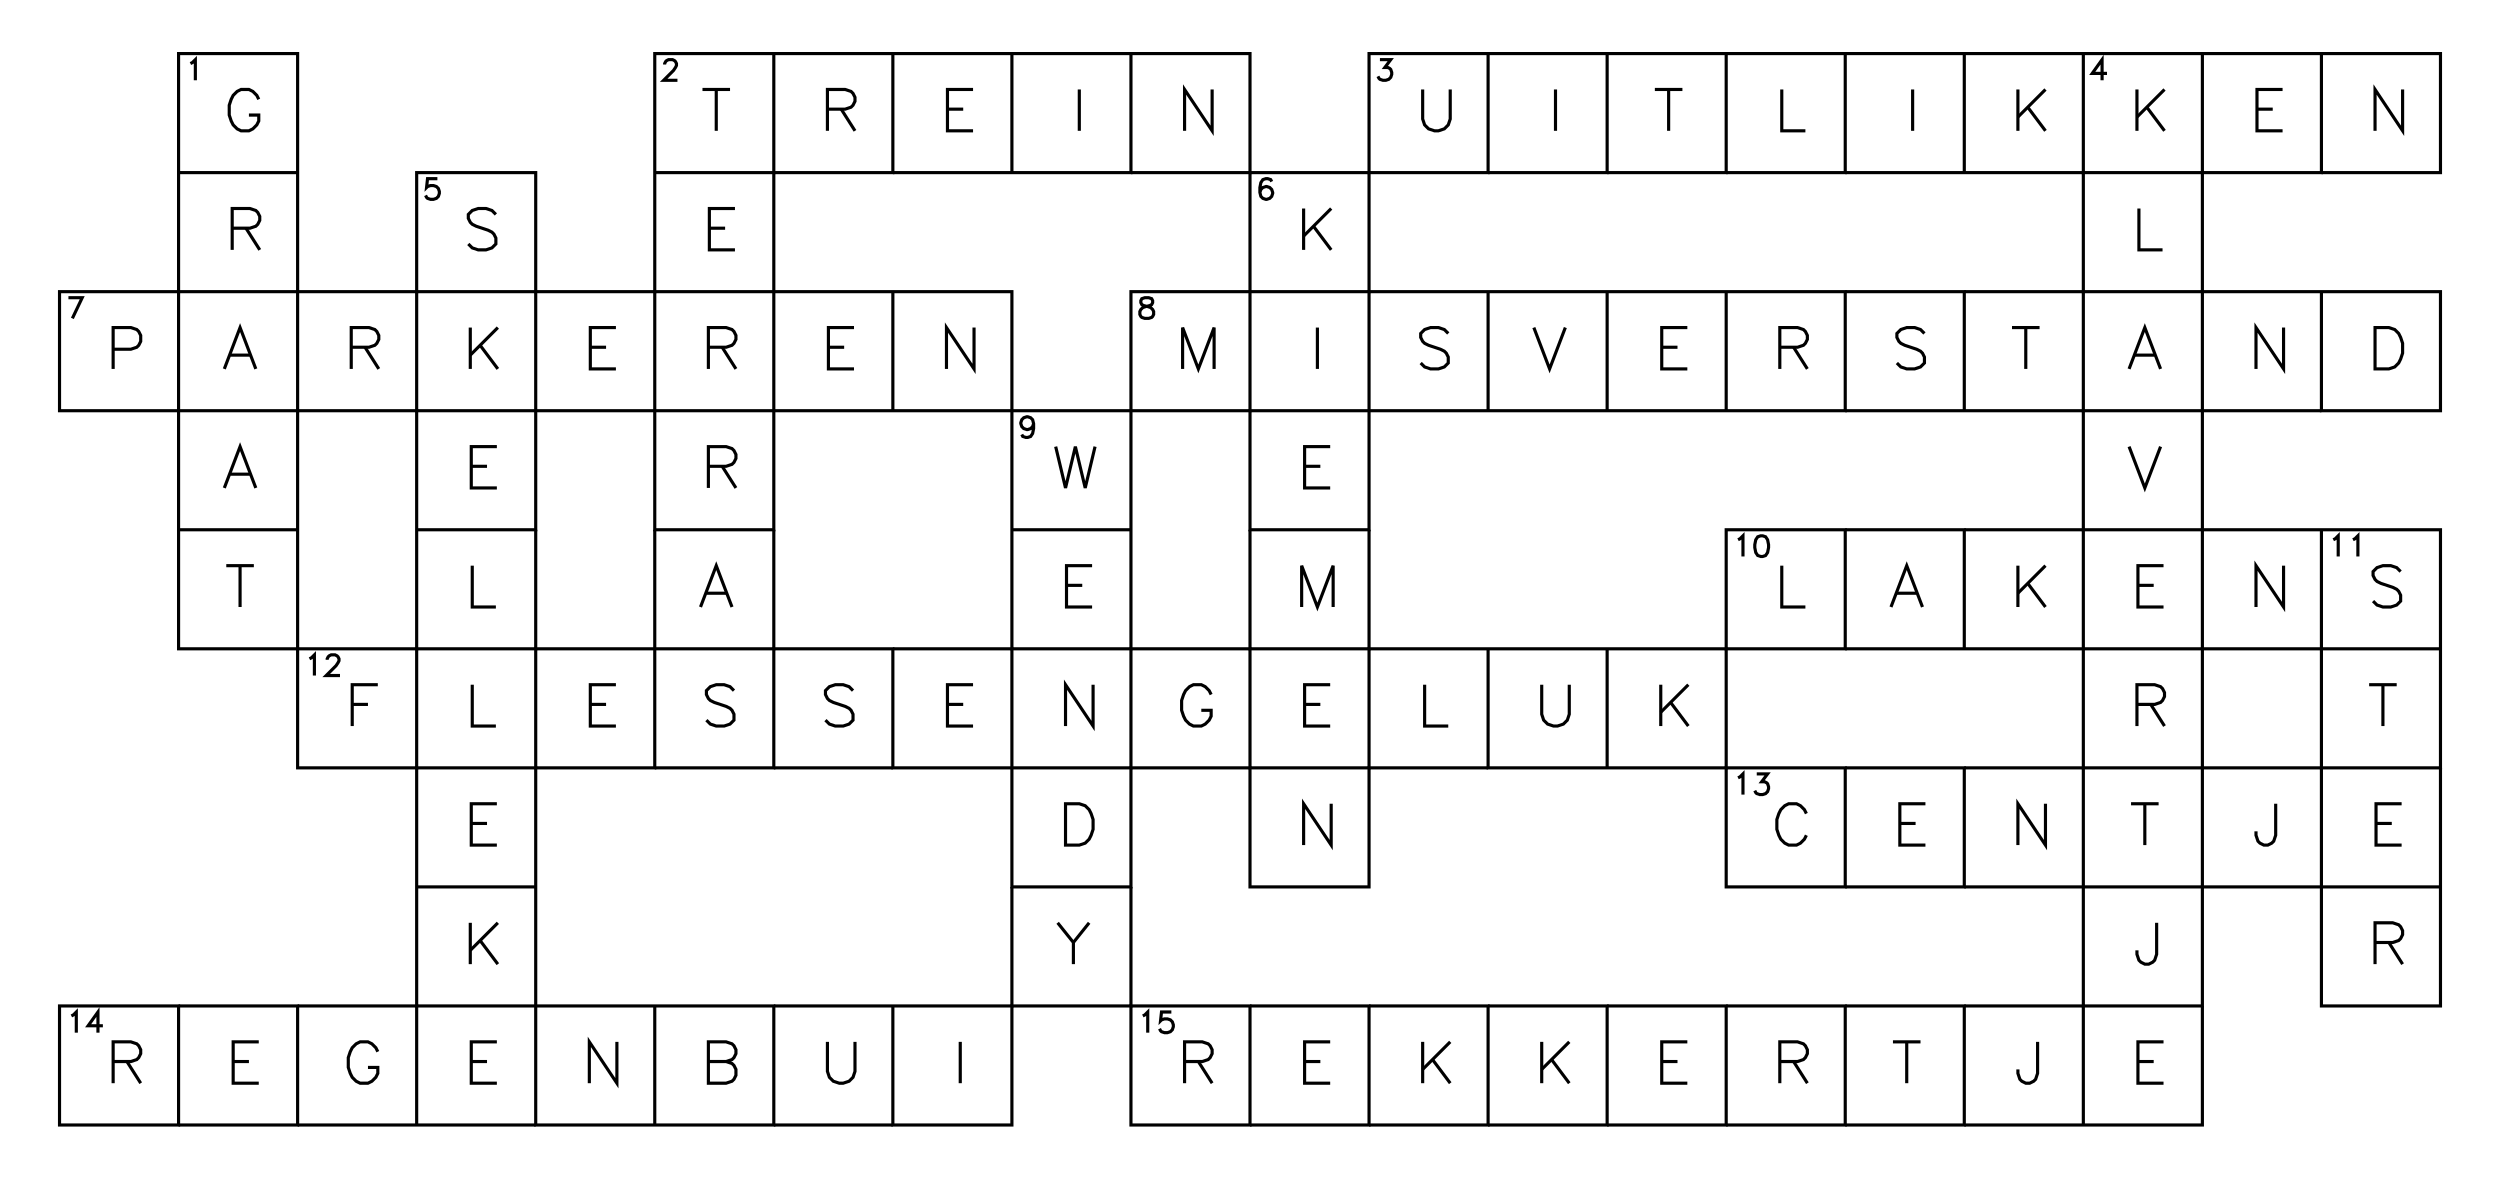 <?xml version="1.0" encoding="utf-8" ?>
<svg xmlns="http://www.w3.org/2000/svg" xmlns:cc="http://creativecommons.org/ns" xmlns:dc="http://purl.org/dc/elements/1.1/" xmlns:ev="http://www.w3.org/2001/xml-events" xmlns:inkscape="http://www.inkscape.org/namespaces/inkscape" xmlns:rdf="http://www.w3.org/1999/02/22-rdf-syntax-ns" xmlns:sodipodi="http://sodipodi.sourceforge.net/DTD/sodipodi-0.dtd" xmlns:xlink="http://www.w3.org/1999/xlink" baseProfile="tiny" height="9.9cm" version="1.2" viewBox="0 0 793.701 374.173" width="21.0cm">
  <defs/>
  <g fill="none" id="layer1" inkscape:groupmode="layer" inkscape:label="1" stroke="#000000" style="display:inline">
    <polygon points="56.693,17.008 56.693,54.803 56.693,54.803 56.693,92.598 56.693,92.598 18.898,92.598 18.898,92.598 18.898,130.394 18.898,130.394 56.693,130.394 56.693,130.394 94.488,130.394 94.488,130.394 94.488,92.598 94.488,92.598 94.488,54.803 94.488,54.803 94.488,17.008 94.488,17.008"/>
    <line x1="56.693" x2="94.488" y1="54.803" y2="54.803"/>
    <polyline points="60.458,20.177 61.083,19.865 61.083,19.865 62.02,18.927 62.02,18.927 62.02,25.49"/>
    <polyline points="82.153,31.53 81.528,30.28 81.528,30.28 80.278,29.03 80.278,29.03 79.028,28.405 79.028,28.405 76.528,28.405 76.528,28.405 75.278,29.03 75.278,29.03 74.028,30.28 74.028,30.28 73.403,31.53 73.403,31.53 72.778,33.406 72.778,33.406 72.778,36.531 72.778,36.531 73.403,38.406 73.403,38.406 74.028,39.656 74.028,39.656 75.278,40.906 75.278,40.906 76.528,41.531 76.528,41.531 79.028,41.531 79.028,41.531 80.278,40.906 80.278,40.906 81.528,39.656 81.528,39.656 82.153,38.406 82.153,38.406 82.153,36.531 82.153,36.531 79.028,36.531"/>
    <polyline points="207.874,54.803 245.669,54.803 245.669,54.803 245.669,17.008 245.669,17.008 207.874,17.008 207.874,17.008 207.874,54.803 207.874,54.803 207.874,92.598 207.874,92.598 170.079,92.598 170.079,92.598 170.079,54.803 170.079,54.803 132.284,54.803 132.284,54.803 132.284,92.598 132.284,92.598 94.488,92.598 94.488,92.598 56.693,92.598 56.693,92.598 56.693,130.394 56.693,130.394 56.693,168.189 56.693,168.189 94.488,168.189 94.488,168.189 94.488,130.394 94.488,130.394 132.284,130.394 132.284,130.394 132.284,168.189 132.284,168.189 132.284,205.984 132.284,205.984 94.488,205.984 94.488,205.984 94.488,168.189"/>
    <polyline points="211.014,20.49 211.014,20.177 211.014,20.177 211.326,19.552 211.326,19.552 211.639,19.24 211.639,19.24 212.264,18.927 212.264,18.927 213.514,18.927 213.514,18.927 214.139,19.24 214.139,19.24 214.451,19.552 214.451,19.552 214.764,20.177 214.764,20.177 214.764,20.802 214.764,20.802 214.451,21.427 214.451,21.427 213.826,22.365 213.826,22.365 210.701,25.49 210.701,25.49 215.076,25.49"/>
    <line x1="227.397" x2="227.397" y1="28.405" y2="41.531"/>
    <line x1="223.022" x2="231.772" y1="28.405" y2="28.405"/>
    <polyline points="132.284,168.189 170.079,168.189 170.079,168.189 170.079,130.394 170.079,130.394 132.284,130.394 132.284,130.394 132.284,92.598 132.284,92.598 170.079,92.598 170.079,92.598 170.079,130.394 170.079,130.394 207.874,130.394 207.874,130.394 207.874,92.598 207.874,92.598 245.669,92.598 245.669,92.598 283.465,92.598 283.465,92.598 321.26,92.598 321.26,92.598 321.26,130.394 321.26,130.394 359.055,130.394 359.055,130.394 359.055,92.598 359.055,92.598 396.85,92.598 396.85,92.598 396.85,54.803 396.85,54.803 434.646,54.803 434.646,54.803 434.646,92.598 434.646,92.598 396.85,92.598 396.85,92.598 396.85,130.394 396.85,130.394 359.055,130.394 359.055,130.394 359.055,168.189 359.055,168.189 359.055,205.984 359.055,205.984 321.26,205.984 321.26,205.984 321.26,168.189 321.26,168.189 321.26,130.394 321.26,130.394 283.465,130.394 283.465,130.394 245.669,130.394 245.669,130.394 245.669,168.189 245.669,168.189 207.874,168.189 207.874,168.189 207.874,130.394 207.874,130.394 245.669,130.394 245.669,130.394 245.669,92.598 245.669,92.598 245.669,54.803 245.669,54.803 283.465,54.803 283.465,54.803 283.465,17.008 283.465,17.008 245.669,17.008"/>
    <polyline points="262.692,34.656 268.317,34.656 268.317,34.656 270.192,34.031 270.192,34.031 270.817,33.406 270.817,33.406 271.442,32.156 271.442,32.156 271.442,30.905 271.442,30.905 270.817,29.655 270.817,29.655 270.192,29.03 270.192,29.03 268.317,28.405 268.317,28.405 262.692,28.405 262.692,28.405 262.692,41.531"/>
    <line x1="267.067" x2="271.442" y1="34.656" y2="41.531"/>
    <polyline points="283.465,54.803 321.26,54.803 321.26,54.803 359.055,54.803 359.055,54.803 359.055,17.008 359.055,17.008 321.26,17.008 321.26,17.008 283.465,17.008"/>
    <line x1="321.26" x2="321.26" y1="54.803" y2="17.008"/>
    <polyline points="308.925,28.405 300.8,28.405 300.8,28.405 300.8,41.531 300.8,41.531 308.925,41.531"/>
    <line x1="300.8" x2="305.8" y1="34.656" y2="34.656"/>
    <line x1="342.658" x2="342.658" y1="28.405" y2="41.531"/>
    <polyline points="359.055,54.803 396.85,54.803 396.85,54.803 396.85,17.008 396.85,17.008 359.055,17.008"/>
    <polyline points="384.828,28.405 384.828,41.531 384.828,41.531 376.078,28.405 376.078,28.405 376.078,41.531"/>
    <polygon points="434.646,17.008 434.646,54.803 434.646,54.803 472.441,54.803 472.441,54.803 472.441,17.008 472.441,17.008"/>
    <polyline points="438.098,18.927 441.535,18.927 441.535,18.927 439.66,21.427 439.66,21.427 440.598,21.427 440.598,21.427 441.223,21.74 441.223,21.74 441.535,22.052 441.535,22.052 441.848,22.99 441.848,22.99 441.848,23.615 441.848,23.615 441.535,24.552 441.535,24.552 440.91,25.177 440.91,25.177 439.973,25.49 439.973,25.49 439.035,25.49 439.035,25.49 438.098,25.177 438.098,25.177 437.785,24.865 437.785,24.865 437.473,24.24"/>
    <polyline points="451.668,28.405 451.668,37.781 451.668,37.781 452.293,39.656 452.293,39.656 453.543,40.906 453.543,40.906 455.418,41.531 455.418,41.531 456.668,41.531 456.668,41.531 458.543,40.906 458.543,40.906 459.793,39.656 459.793,39.656 460.418,37.781 460.418,37.781 460.418,28.405"/>
    <polyline points="472.441,54.803 510.236,54.803 510.236,54.803 510.236,17.008 510.236,17.008 472.441,17.008"/>
    <line x1="493.839" x2="493.839" y1="28.405" y2="41.531"/>
    <polyline points="510.236,54.803 548.032,54.803 548.032,54.803 548.032,17.008 548.032,17.008 510.236,17.008"/>
    <line x1="529.759" x2="529.759" y1="28.405" y2="41.531"/>
    <line x1="525.384" x2="534.134" y1="28.405" y2="28.405"/>
    <polyline points="548.032,54.803 585.827,54.803 585.827,54.803 585.827,17.008 585.827,17.008 548.032,17.008"/>
    <polyline points="565.679,28.405 565.679,41.531 565.679,41.531 573.179,41.531"/>
    <polyline points="585.827,54.803 623.622,54.803 623.622,54.803 661.417,54.803 661.417,54.803 661.417,92.598 661.417,92.598 699.213,92.598 699.213,92.598 699.213,54.803 699.213,54.803 699.213,17.008 699.213,17.008 661.417,17.008 661.417,17.008 623.622,17.008 623.622,17.008 585.827,17.008"/>
    <line x1="623.622" x2="623.622" y1="54.803" y2="17.008"/>
    <line x1="607.224" x2="607.224" y1="28.405" y2="41.531"/>
    <polyline points="699.213,17.008 737.008,17.008 737.008,17.008 737.008,54.803 737.008,54.803 699.213,54.803 699.213,54.803 661.417,54.803 661.417,54.803 661.417,17.008"/>
    <line x1="640.645" x2="640.645" y1="28.405" y2="41.531"/>
    <line x1="649.395" x2="640.645" y1="28.405" y2="37.156"/>
    <line x1="643.77" x2="649.395" y1="34.031" y2="41.531"/>
    <polyline points="667.37,25.49 667.37,18.927 667.37,18.927 664.245,23.302 664.245,23.302 668.932,23.302"/>
    <line x1="678.44" x2="678.44" y1="28.405" y2="41.531"/>
    <line x1="687.19" x2="678.44" y1="28.405" y2="37.156"/>
    <line x1="681.565" x2="687.19" y1="34.031" y2="41.531"/>
    <polyline points="724.673,28.405 716.548,28.405 716.548,28.405 716.548,41.531 716.548,41.531 724.673,41.531"/>
    <line x1="716.548" x2="721.548" y1="34.656" y2="34.656"/>
    <polyline points="737.008,54.803 774.803,54.803 774.803,54.803 774.803,17.008 774.803,17.008 737.008,17.008"/>
    <polyline points="762.78,28.405 762.78,41.531 762.78,41.531 754.03,28.405 754.03,28.405 754.03,41.531"/>
    <polyline points="73.716,72.451 79.341,72.451 79.341,72.451 81.216,71.826 81.216,71.826 81.841,71.201 81.841,71.201 82.466,69.951 82.466,69.951 82.466,68.701 82.466,68.701 81.841,67.451 81.841,67.451 81.216,66.826 81.216,66.826 79.341,66.201 79.341,66.201 73.716,66.201 73.716,66.201 73.716,79.326"/>
    <line x1="78.091" x2="82.466" y1="72.451" y2="79.326"/>
    <polyline points="138.861,56.722 135.736,56.722 135.736,56.722 135.423,59.535 135.423,59.535 135.736,59.222 135.736,59.222 136.673,58.91 136.673,58.91 137.611,58.91 137.611,58.91 138.548,59.222 138.548,59.222 139.173,59.847 139.173,59.847 139.486,60.785 139.486,60.785 139.486,61.41 139.486,61.41 139.173,62.347 139.173,62.347 138.548,62.972 138.548,62.972 137.611,63.285 137.611,63.285 136.673,63.285 136.673,63.285 135.736,62.972 135.736,62.972 135.423,62.66 135.423,62.66 135.111,62.035"/>
    <polyline points="157.431,68.076 156.181,66.826 156.181,66.826 154.306,66.201 154.306,66.201 151.806,66.201 151.806,66.201 149.931,66.826 149.931,66.826 148.681,68.076 148.681,68.076 148.681,69.326 148.681,69.326 149.306,70.576 149.306,70.576 149.931,71.201 149.931,71.201 151.181,71.826 151.181,71.826 154.931,73.076 154.931,73.076 156.181,73.701 156.181,73.701 156.806,74.326 156.806,74.326 157.431,75.576 157.431,75.576 157.431,77.451 157.431,77.451 156.181,78.701 156.181,78.701 154.306,79.326 154.306,79.326 151.806,79.326 151.806,79.326 149.931,78.701 149.931,78.701 148.681,77.451"/>
    <polyline points="233.334,66.201 225.209,66.201 225.209,66.201 225.209,79.326 225.209,79.326 233.334,79.326"/>
    <line x1="225.209" x2="230.209" y1="72.451" y2="72.451"/>
    <polyline points="403.74,57.66 403.428,57.035 403.428,57.035 402.49,56.722 402.49,56.722 401.865,56.722 401.865,56.722 400.928,57.035 400.928,57.035 400.303,57.972 400.303,57.972 399.99,59.535 399.99,59.535 399.99,61.097 399.99,61.097 400.303,62.347 400.303,62.347 400.928,62.972 400.928,62.972 401.865,63.285 401.865,63.285 402.178,63.285 402.178,63.285 403.115,62.972 403.115,62.972 403.74,62.347 403.74,62.347 404.053,61.41 404.053,61.41 404.053,61.097 404.053,61.097 403.74,60.16 403.74,60.16 403.115,59.535 403.115,59.535 402.178,59.222 402.178,59.222 401.865,59.222 401.865,59.222 400.928,59.535 400.928,59.535 400.303,60.16 400.303,60.16 399.99,61.097"/>
    <line x1="413.873" x2="413.873" y1="66.201" y2="79.326"/>
    <line x1="422.623" x2="413.873" y1="66.201" y2="74.951"/>
    <line x1="416.998" x2="422.623" y1="71.826" y2="79.326"/>
    <polyline points="679.065,66.201 679.065,79.326 679.065,79.326 686.565,79.326"/>
    <polyline points="21.725,94.518 26.1,94.518 26.1,94.518 22.975,101.08"/>
    <polyline points="35.92,110.871 41.545,110.871 41.545,110.871 43.42,110.246 43.42,110.246 44.045,109.621 44.045,109.621 44.67,108.371 44.67,108.371 44.67,106.496 44.67,106.496 44.045,105.246 44.045,105.246 43.42,104.621 43.42,104.621 41.545,103.996 41.545,103.996 35.92,103.996 35.92,103.996 35.92,117.121"/>
    <polyline points="81.216,117.121 76.216,103.996 76.216,103.996 71.216,117.121"/>
    <line x1="73.091" x2="79.341" y1="112.746" y2="112.746"/>
    <polyline points="111.511,110.246 117.136,110.246 117.136,110.246 119.011,109.621 119.011,109.621 119.636,108.996 119.636,108.996 120.261,107.746 120.261,107.746 120.261,106.496 120.261,106.496 119.636,105.246 119.636,105.246 119.011,104.621 119.011,104.621 117.136,103.996 117.136,103.996 111.511,103.996 111.511,103.996 111.511,117.121"/>
    <line x1="115.886" x2="120.261" y1="110.246" y2="117.121"/>
    <line x1="149.306" x2="149.306" y1="103.996" y2="117.121"/>
    <line x1="158.056" x2="149.306" y1="103.996" y2="112.746"/>
    <line x1="152.431" x2="158.056" y1="109.621" y2="117.121"/>
    <polyline points="195.539,103.996 187.414,103.996 187.414,103.996 187.414,117.121 187.414,117.121 195.539,117.121"/>
    <line x1="187.414" x2="192.414" y1="110.246" y2="110.246"/>
    <polyline points="224.897,110.246 230.522,110.246 230.522,110.246 232.397,109.621 232.397,109.621 233.022,108.996 233.022,108.996 233.647,107.746 233.647,107.746 233.647,106.496 233.647,106.496 233.022,105.246 233.022,105.246 232.397,104.621 232.397,104.621 230.522,103.996 230.522,103.996 224.897,103.996 224.897,103.996 224.897,117.121"/>
    <line x1="229.272" x2="233.647" y1="110.246" y2="117.121"/>
    <line x1="283.465" x2="283.465" y1="130.394" y2="92.598"/>
    <polyline points="271.129,103.996 263.004,103.996 263.004,103.996 263.004,117.121 263.004,117.121 271.129,117.121"/>
    <line x1="263.004" x2="268.004" y1="110.246" y2="110.246"/>
    <polyline points="309.237,103.996 309.237,117.121 309.237,117.121 300.487,103.996 300.487,103.996 300.487,117.121"/>
    <polygon points="363.445,94.518 362.507,94.83 362.507,94.83 362.195,95.455 362.195,95.455 362.195,96.08 362.195,96.08 362.507,96.705 362.507,96.705 363.132,97.018 363.132,97.018 364.382,97.33 364.382,97.33 365.32,97.643 365.32,97.643 365.945,98.268 365.945,98.268 366.257,98.893 366.257,98.893 366.257,99.83 366.257,99.83 365.945,100.455 365.945,100.455 365.632,100.768 365.632,100.768 364.695,101.08 364.695,101.08 363.445,101.08 363.445,101.08 362.507,100.768 362.507,100.768 362.195,100.455 362.195,100.455 361.882,99.83 361.882,99.83 361.882,98.893 361.882,98.893 362.195,98.268 362.195,98.268 362.82,97.643 362.82,97.643 363.757,97.33 363.757,97.33 365.007,97.018 365.007,97.018 365.632,96.705 365.632,96.705 365.945,96.08 365.945,96.08 365.945,95.455 365.945,95.455 365.632,94.83 365.632,94.83 364.695,94.518 364.695,94.518"/>
    <polyline points="385.453,117.121 385.453,103.996 385.453,103.996 380.453,117.121 380.453,117.121 375.453,103.996 375.453,103.996 375.453,117.121"/>
    <polyline points="548.032,130.394 510.236,130.394 510.236,130.394 472.441,130.394 472.441,130.394 434.646,130.394 434.646,130.394 434.646,168.189 434.646,168.189 396.85,168.189 396.85,168.189 396.85,130.394 396.85,130.394 434.646,130.394 434.646,130.394 434.646,92.598 434.646,92.598 472.441,92.598 472.441,92.598 510.236,92.598 510.236,92.598 548.032,92.598 548.032,92.598 548.032,130.394 548.032,130.394 585.827,130.394 585.827,130.394 585.827,92.598 585.827,92.598 548.032,92.598"/>
    <line x1="418.248" x2="418.248" y1="103.996" y2="117.121"/>
    <line x1="472.441" x2="472.441" y1="130.394" y2="92.598"/>
    <polyline points="459.793,105.871 458.543,104.621 458.543,104.621 456.668,103.996 456.668,103.996 454.168,103.996 454.168,103.996 452.293,104.621 452.293,104.621 451.043,105.871 451.043,105.871 451.043,107.121 451.043,107.121 451.668,108.371 451.668,108.371 452.293,108.996 452.293,108.996 453.543,109.621 453.543,109.621 457.293,110.871 457.293,110.871 458.543,111.496 458.543,111.496 459.168,112.121 459.168,112.121 459.793,113.371 459.793,113.371 459.793,115.246 459.793,115.246 458.543,116.496 458.543,116.496 456.668,117.121 456.668,117.121 454.168,117.121 454.168,117.121 452.293,116.496 452.293,116.496 451.043,115.246"/>
    <line x1="510.236" x2="510.236" y1="130.394" y2="92.598"/>
    <polyline points="486.964,103.996 491.964,117.121 491.964,117.121 496.964,103.996"/>
    <polyline points="535.696,103.996 527.571,103.996 527.571,103.996 527.571,117.121 527.571,117.121 535.696,117.121"/>
    <line x1="527.571" x2="532.571" y1="110.246" y2="110.246"/>
    <polyline points="565.054,110.246 570.679,110.246 570.679,110.246 572.554,109.621 572.554,109.621 573.179,108.996 573.179,108.996 573.804,107.746 573.804,107.746 573.804,106.496 573.804,106.496 573.179,105.246 573.179,105.246 572.554,104.621 572.554,104.621 570.679,103.996 570.679,103.996 565.054,103.996 565.054,103.996 565.054,117.121"/>
    <line x1="569.429" x2="573.804" y1="110.246" y2="117.121"/>
    <polyline points="585.827,130.394 623.622,130.394 623.622,130.394 661.417,130.394 661.417,130.394 661.417,168.189 661.417,168.189 699.213,168.189 699.213,168.189 699.213,130.394 699.213,130.394 699.213,92.598 699.213,92.598 737.008,92.598 737.008,92.598 774.803,92.598 774.803,92.598 774.803,130.394 774.803,130.394 737.008,130.394 737.008,130.394 737.008,92.598"/>
    <polyline points="623.622,130.394 623.622,92.598 623.622,92.598 585.827,92.598"/>
    <polyline points="610.974,105.871 609.724,104.621 609.724,104.621 607.849,103.996 607.849,103.996 605.349,103.996 605.349,103.996 603.474,104.621 603.474,104.621 602.224,105.871 602.224,105.871 602.224,107.121 602.224,107.121 602.849,108.371 602.849,108.371 603.474,108.996 603.474,108.996 604.724,109.621 604.724,109.621 608.474,110.871 608.474,110.871 609.724,111.496 609.724,111.496 610.349,112.121 610.349,112.121 610.974,113.371 610.974,113.371 610.974,115.246 610.974,115.246 609.724,116.496 609.724,116.496 607.849,117.121 607.849,117.121 605.349,117.121 605.349,117.121 603.474,116.496 603.474,116.496 602.224,115.246"/>
    <polyline points="737.008,130.394 699.213,130.394 699.213,130.394 661.417,130.394 661.417,130.394 661.417,92.598 661.417,92.598 623.622,92.598"/>
    <line x1="643.145" x2="643.145" y1="103.996" y2="117.121"/>
    <line x1="638.77" x2="647.52" y1="103.996" y2="103.996"/>
    <polyline points="685.94,117.121 680.94,103.996 680.94,103.996 675.94,117.121"/>
    <line x1="677.815" x2="684.065" y1="112.746" y2="112.746"/>
    <polyline points="724.985,103.996 724.985,117.121 724.985,117.121 716.235,103.996 716.235,103.996 716.235,117.121"/>
    <polygon points="754.03,103.996 754.03,117.121 754.03,117.121 758.405,117.121 758.405,117.121 760.28,116.496 760.28,116.496 761.53,115.246 761.53,115.246 762.155,113.996 762.155,113.996 762.78,112.121 762.78,112.121 762.78,108.996 762.78,108.996 762.155,107.121 762.155,107.121 761.53,105.871 761.53,105.871 760.28,104.621 760.28,104.621 758.405,103.996 758.405,103.996"/>
    <polyline points="81.216,154.916 76.216,141.791 76.216,141.791 71.216,154.916"/>
    <line x1="73.091" x2="79.341" y1="150.541" y2="150.541"/>
    <polyline points="157.744,141.791 149.619,141.791 149.619,141.791 149.619,154.916 149.619,154.916 157.744,154.916"/>
    <line x1="149.619" x2="154.619" y1="148.041" y2="148.041"/>
    <polyline points="224.897,148.041 230.522,148.041 230.522,148.041 232.397,147.416 232.397,147.416 233.022,146.791 233.022,146.791 233.647,145.541 233.647,145.541 233.647,144.291 233.647,144.291 233.022,143.041 233.022,143.041 232.397,142.416 232.397,142.416 230.522,141.791 230.522,141.791 224.897,141.791 224.897,141.791 224.897,154.916"/>
    <line x1="229.272" x2="233.647" y1="148.041" y2="154.916"/>
    <line x1="321.26" x2="359.055" y1="168.189" y2="168.189"/>
    <polyline points="328.15,134.5 327.837,135.438 327.837,135.438 327.212,136.063 327.212,136.063 326.275,136.375 326.275,136.375 325.962,136.375 325.962,136.375 325.025,136.063 325.025,136.063 324.4,135.438 324.4,135.438 324.087,134.5 324.087,134.5 324.087,134.188 324.087,134.188 324.4,133.25 324.4,133.25 325.025,132.625 325.025,132.625 325.962,132.313 325.962,132.313 326.275,132.313 326.275,132.313 327.212,132.625 327.212,132.625 327.837,133.25 327.837,133.25 328.15,134.5 328.15,134.5 328.15,136.063 328.15,136.063 327.837,137.625 327.837,137.625 327.212,138.563 327.212,138.563 326.275,138.875 326.275,138.875 325.65,138.875 325.65,138.875 324.712,138.563 324.712,138.563 324.4,137.938"/>
    <polyline points="335.158,141.791 338.283,154.916 338.283,154.916 341.408,141.791 341.408,141.791 344.533,154.916 344.533,154.916 347.658,141.791"/>
    <polyline points="422.31,141.791 414.185,141.791 414.185,141.791 414.185,154.916 414.185,154.916 422.31,154.916"/>
    <line x1="414.185" x2="419.185" y1="148.041" y2="148.041"/>
    <polyline points="675.94,141.791 680.94,154.916 680.94,154.916 685.94,141.791"/>
    <polyline points="56.693,168.189 56.693,205.984 56.693,205.984 94.488,205.984 94.488,205.984 94.488,243.78 94.488,243.78 132.284,243.78 132.284,243.78 132.284,205.984 132.284,205.984 170.079,205.984 170.079,205.984 170.079,168.189"/>
    <line x1="76.216" x2="76.216" y1="179.587" y2="192.712"/>
    <line x1="71.841" x2="80.591" y1="179.587" y2="179.587"/>
    <polyline points="149.931,179.587 149.931,192.712 149.931,192.712 157.431,192.712"/>
    <polyline points="207.874,168.189 207.874,205.984 207.874,205.984 170.079,205.984 170.079,205.984 170.079,243.78 170.079,243.78 207.874,243.78 207.874,243.78 207.874,205.984 207.874,205.984 245.669,205.984 245.669,205.984 245.669,168.189"/>
    <polyline points="232.397,192.712 227.397,179.587 227.397,179.587 222.397,192.712"/>
    <line x1="224.272" x2="230.522" y1="188.337" y2="188.337"/>
    <polyline points="346.72,179.587 338.595,179.587 338.595,179.587 338.595,192.712 338.595,192.712 346.72,192.712"/>
    <line x1="338.595" x2="343.595" y1="185.837" y2="185.837"/>
    <polyline points="396.85,168.189 396.85,205.984 396.85,205.984 434.646,205.984 434.646,205.984 434.646,168.189"/>
    <polyline points="423.248,192.712 423.248,179.587 423.248,179.587 418.248,192.712 418.248,192.712 413.248,179.587 413.248,179.587 413.248,192.712"/>
    <polygon points="548.032,168.189 548.032,205.984 548.032,205.984 585.827,205.984 585.827,205.984 585.827,168.189 585.827,168.189"/>
    <polyline points="551.796,171.358 552.421,171.046 552.421,171.046 553.359,170.108 553.359,170.108 553.359,176.671"/>
    <polygon points="558.984,170.108 558.046,170.421 558.046,170.421 557.421,171.358 557.421,171.358 557.109,172.921 557.109,172.921 557.109,173.858 557.109,173.858 557.421,175.421 557.421,175.421 558.046,176.358 558.046,176.358 558.984,176.671 558.984,176.671 559.609,176.671 559.609,176.671 560.546,176.358 560.546,176.358 561.171,175.421 561.171,175.421 561.484,173.858 561.484,173.858 561.484,172.921 561.484,172.921 561.171,171.358 561.171,171.358 560.546,170.421 560.546,170.421 559.609,170.108 559.609,170.108"/>
    <polyline points="565.679,179.587 565.679,192.712 565.679,192.712 573.179,192.712"/>
    <polyline points="585.827,205.984 623.622,205.984 623.622,205.984 661.417,205.984 661.417,205.984 699.213,205.984 699.213,205.984 699.213,168.189 699.213,168.189 737.008,168.189 737.008,168.189 737.008,205.984 737.008,205.984 737.008,243.78 737.008,243.78 774.803,243.78 774.803,243.78 774.803,205.984 774.803,205.984 774.803,168.189 774.803,168.189 737.008,168.189"/>
    <polyline points="623.622,205.984 623.622,168.189 623.622,168.189 585.827,168.189"/>
    <polyline points="610.349,192.712 605.349,179.587 605.349,179.587 600.349,192.712"/>
    <line x1="602.224" x2="608.474" y1="188.337" y2="188.337"/>
    <polyline points="774.803,205.984 737.008,205.984 737.008,205.984 699.213,205.984 699.213,205.984 699.213,243.78 699.213,243.78 661.417,243.78 661.417,243.78 661.417,205.984 661.417,205.984 661.417,168.189 661.417,168.189 623.622,168.189"/>
    <line x1="640.645" x2="640.645" y1="179.587" y2="192.712"/>
    <line x1="649.395" x2="640.645" y1="179.587" y2="188.337"/>
    <line x1="643.77" x2="649.395" y1="185.212" y2="192.712"/>
    <polyline points="686.878,179.587 678.753,179.587 678.753,179.587 678.753,192.712 678.753,192.712 686.878,192.712"/>
    <line x1="678.753" x2="683.753" y1="185.837" y2="185.837"/>
    <polyline points="724.985,179.587 724.985,192.712 724.985,192.712 716.235,179.587 716.235,179.587 716.235,192.712"/>
    <polyline points="740.773,171.358 741.398,171.046 741.398,171.046 742.335,170.108 742.335,170.108 742.335,176.671"/>
    <polyline points="747.023,171.358 747.648,171.046 747.648,171.046 748.585,170.108 748.585,170.108 748.585,176.671"/>
    <polyline points="762.155,181.462 760.905,180.212 760.905,180.212 759.03,179.587 759.03,179.587 756.53,179.587 756.53,179.587 754.655,180.212 754.655,180.212 753.405,181.462 753.405,181.462 753.405,182.712 753.405,182.712 754.03,183.962 754.03,183.962 754.655,184.587 754.655,184.587 755.905,185.212 755.905,185.212 759.655,186.462 759.655,186.462 760.905,187.087 760.905,187.087 761.53,187.712 761.53,187.712 762.155,188.962 762.155,188.962 762.155,190.837 762.155,190.837 760.905,192.087 760.905,192.087 759.03,192.712 759.03,192.712 756.53,192.712 756.53,192.712 754.655,192.087 754.655,192.087 753.405,190.837"/>
    <polyline points="98.253,209.154 98.878,208.841 98.878,208.841 99.816,207.904 99.816,207.904 99.816,214.466"/>
    <polyline points="103.878,209.466 103.878,209.154 103.878,209.154 104.191,208.529 104.191,208.529 104.503,208.216 104.503,208.216 105.128,207.904 105.128,207.904 106.378,207.904 106.378,207.904 107.003,208.216 107.003,208.216 107.316,208.529 107.316,208.529 107.628,209.154 107.628,209.154 107.628,209.779 107.628,209.779 107.316,210.404 107.316,210.404 106.691,211.341 106.691,211.341 103.566,214.466 103.566,214.466 107.941,214.466"/>
    <polyline points="119.948,217.382 111.823,217.382 111.823,217.382 111.823,230.507"/>
    <line x1="111.823" x2="116.823" y1="223.632" y2="223.632"/>
    <polyline points="207.874,357.165 170.079,357.165 170.079,357.165 170.079,319.37 170.079,319.37 132.284,319.37 132.284,319.37 132.284,281.575 132.284,281.575 132.284,243.78 132.284,243.78 170.079,243.78 170.079,243.78 170.079,281.575 170.079,281.575 170.079,319.37 170.079,319.37 207.874,319.37 207.874,319.37 207.874,357.165 207.874,357.165 245.669,357.165 245.669,357.165 245.669,319.37 245.669,319.37 207.874,319.37"/>
    <polyline points="149.931,217.382 149.931,230.507 149.931,230.507 157.431,230.507"/>
    <polyline points="195.539,217.382 187.414,217.382 187.414,217.382 187.414,230.507 187.414,230.507 195.539,230.507"/>
    <line x1="187.414" x2="192.414" y1="223.632" y2="223.632"/>
    <polyline points="207.874,243.78 245.669,243.78 245.669,243.78 245.669,205.984 245.669,205.984 283.465,205.984 283.465,205.984 283.465,243.78 283.465,243.78 321.26,243.78 321.26,243.78 359.055,243.78 359.055,243.78 359.055,205.984 359.055,205.984 396.85,205.984 396.85,205.984 396.85,243.78 396.85,243.78 434.646,243.78 434.646,243.78 434.646,205.984 434.646,205.984 472.441,205.984 472.441,205.984 472.441,243.78 472.441,243.78 510.236,243.78 510.236,243.78 548.032,243.78 548.032,243.78 548.032,205.984 548.032,205.984 510.236,205.984 510.236,205.984 472.441,205.984"/>
    <polyline points="233.022,219.257 231.772,218.007 231.772,218.007 229.897,217.382 229.897,217.382 227.397,217.382 227.397,217.382 225.522,218.007 225.522,218.007 224.272,219.257 224.272,219.257 224.272,220.507 224.272,220.507 224.897,221.757 224.897,221.757 225.522,222.382 225.522,222.382 226.772,223.007 226.772,223.007 230.522,224.257 230.522,224.257 231.772,224.882 231.772,224.882 232.397,225.507 232.397,225.507 233.022,226.757 233.022,226.757 233.022,228.632 233.022,228.632 231.772,229.882 231.772,229.882 229.897,230.507 229.897,230.507 227.397,230.507 227.397,230.507 225.522,229.882 225.522,229.882 224.272,228.632"/>
    <line x1="245.669" x2="283.465" y1="243.78" y2="243.78"/>
    <polyline points="270.817,219.257 269.567,218.007 269.567,218.007 267.692,217.382 267.692,217.382 265.192,217.382 265.192,217.382 263.317,218.007 263.317,218.007 262.067,219.257 262.067,219.257 262.067,220.507 262.067,220.507 262.692,221.757 262.692,221.757 263.317,222.382 263.317,222.382 264.567,223.007 264.567,223.007 268.317,224.257 268.317,224.257 269.567,224.882 269.567,224.882 270.192,225.507 270.192,225.507 270.817,226.757 270.817,226.757 270.817,228.632 270.817,228.632 269.567,229.882 269.567,229.882 267.692,230.507 267.692,230.507 265.192,230.507 265.192,230.507 263.317,229.882 263.317,229.882 262.067,228.632"/>
    <polyline points="472.441,243.78 434.646,243.78 434.646,243.78 434.646,281.575 434.646,281.575 396.85,281.575 396.85,281.575 396.85,243.78 396.85,243.78 359.055,243.78 359.055,243.78 359.055,281.575 359.055,281.575 321.26,281.575 321.26,281.575 321.26,243.78 321.26,243.78 321.26,205.984 321.26,205.984 283.465,205.984"/>
    <polyline points="308.925,217.382 300.8,217.382 300.8,217.382 300.8,230.507 300.8,230.507 308.925,230.507"/>
    <line x1="300.8" x2="305.8" y1="223.632" y2="223.632"/>
    <polyline points="347.033,217.382 347.033,230.507 347.033,230.507 338.283,217.382 338.283,217.382 338.283,230.507"/>
    <polyline points="384.515,220.507 383.89,219.257 383.89,219.257 382.64,218.007 382.64,218.007 381.39,217.382 381.39,217.382 378.89,217.382 378.89,217.382 377.64,218.007 377.64,218.007 376.39,219.257 376.39,219.257 375.765,220.507 375.765,220.507 375.14,222.382 375.14,222.382 375.14,225.507 375.14,225.507 375.765,227.382 375.765,227.382 376.39,228.632 376.39,228.632 377.64,229.882 377.64,229.882 378.89,230.507 378.89,230.507 381.39,230.507 381.39,230.507 382.64,229.882 382.64,229.882 383.89,228.632 383.89,228.632 384.515,227.382 384.515,227.382 384.515,225.507 384.515,225.507 381.39,225.507"/>
    <polyline points="422.31,217.382 414.185,217.382 414.185,217.382 414.185,230.507 414.185,230.507 422.31,230.507"/>
    <line x1="414.185" x2="419.185" y1="223.632" y2="223.632"/>
    <polyline points="452.293,217.382 452.293,230.507 452.293,230.507 459.793,230.507"/>
    <line x1="510.236" x2="510.236" y1="243.78" y2="205.984"/>
    <polyline points="489.464,217.382 489.464,226.757 489.464,226.757 490.089,228.632 490.089,228.632 491.339,229.882 491.339,229.882 493.214,230.507 493.214,230.507 494.464,230.507 494.464,230.507 496.339,229.882 496.339,229.882 497.589,228.632 497.589,228.632 498.214,226.757 498.214,226.757 498.214,217.382"/>
    <line x1="527.259" x2="527.259" y1="217.382" y2="230.507"/>
    <line x1="536.009" x2="527.259" y1="217.382" y2="226.132"/>
    <line x1="530.384" x2="536.009" y1="223.007" y2="230.507"/>
    <polyline points="678.44,223.632 684.065,223.632 684.065,223.632 685.94,223.007 685.94,223.007 686.565,222.382 686.565,222.382 687.19,221.132 687.19,221.132 687.19,219.882 687.19,219.882 686.565,218.632 686.565,218.632 685.94,218.007 685.94,218.007 684.065,217.382 684.065,217.382 678.44,217.382 678.44,217.382 678.44,230.507"/>
    <line x1="682.815" x2="687.19" y1="223.632" y2="230.507"/>
    <line x1="756.53" x2="756.53" y1="217.382" y2="230.507"/>
    <line x1="752.155" x2="760.905" y1="217.382" y2="217.382"/>
    <line x1="132.284" x2="170.079" y1="281.575" y2="281.575"/>
    <polyline points="157.744,255.177 149.619,255.177 149.619,255.177 149.619,268.302 149.619,268.302 157.744,268.302"/>
    <line x1="149.619" x2="154.619" y1="261.427" y2="261.427"/>
    <polygon points="338.283,255.177 338.283,268.302 338.283,268.302 342.658,268.302 342.658,268.302 344.533,267.677 344.533,267.677 345.783,266.427 345.783,266.427 346.408,265.177 346.408,265.177 347.033,263.302 347.033,263.302 347.033,260.177 347.033,260.177 346.408,258.302 346.408,258.302 345.783,257.052 345.783,257.052 344.533,255.802 344.533,255.802 342.658,255.177 342.658,255.177"/>
    <polyline points="422.623,255.177 422.623,268.302 422.623,268.302 413.873,255.177 413.873,255.177 413.873,268.302"/>
    <polygon points="548.032,243.78 548.032,281.575 548.032,281.575 585.827,281.575 585.827,281.575 585.827,243.78 585.827,243.78"/>
    <polyline points="551.796,246.949 552.421,246.636 552.421,246.636 553.359,245.699 553.359,245.699 553.359,252.261"/>
    <polyline points="557.734,245.699 561.171,245.699 561.171,245.699 559.296,248.199 559.296,248.199 560.234,248.199 560.234,248.199 560.859,248.511 560.859,248.511 561.171,248.824 561.171,248.824 561.484,249.761 561.484,249.761 561.484,250.386 561.484,250.386 561.171,251.324 561.171,251.324 560.546,251.949 560.546,251.949 559.609,252.261 559.609,252.261 558.671,252.261 558.671,252.261 557.734,251.949 557.734,251.949 557.421,251.636 557.421,251.636 557.109,251.011"/>
    <polyline points="573.492,258.302 572.867,257.052 572.867,257.052 571.617,255.802 571.617,255.802 570.367,255.177 570.367,255.177 567.867,255.177 567.867,255.177 566.617,255.802 566.617,255.802 565.367,257.052 565.367,257.052 564.742,258.302 564.742,258.302 564.117,260.177 564.117,260.177 564.117,263.302 564.117,263.302 564.742,265.177 564.742,265.177 565.367,266.427 565.367,266.427 566.617,267.677 566.617,267.677 567.867,268.302 567.867,268.302 570.367,268.302 570.367,268.302 571.617,267.677 571.617,267.677 572.867,266.427 572.867,266.427 573.492,265.177"/>
    <polyline points="585.827,281.575 623.622,281.575 623.622,281.575 623.622,243.78 623.622,243.78 585.827,243.78"/>
    <polyline points="611.287,255.177 603.162,255.177 603.162,255.177 603.162,268.302 603.162,268.302 611.287,268.302"/>
    <line x1="603.162" x2="608.162" y1="261.427" y2="261.427"/>
    <polyline points="623.622,281.575 661.417,281.575 661.417,281.575 699.213,281.575 699.213,281.575 699.213,243.78 699.213,243.78 737.008,243.78 737.008,243.78 737.008,281.575 737.008,281.575 737.008,319.37 737.008,319.37 774.803,319.37 774.803,319.37 774.803,281.575 774.803,281.575 774.803,243.78"/>
    <polyline points="774.803,281.575 737.008,281.575 737.008,281.575 699.213,281.575 699.213,281.575 699.213,319.37 699.213,319.37 661.417,319.37 661.417,319.37 661.417,281.575 661.417,281.575 661.417,243.78 661.417,243.78 623.622,243.78"/>
    <polyline points="649.395,255.177 649.395,268.302 649.395,268.302 640.645,255.177 640.645,255.177 640.645,268.302"/>
    <line x1="680.94" x2="680.94" y1="255.177" y2="268.302"/>
    <line x1="676.565" x2="685.315" y1="255.177" y2="255.177"/>
    <polyline points="722.485,255.177 722.485,265.177 722.485,265.177 721.86,267.052 721.86,267.052 721.235,267.677 721.235,267.677 719.985,268.302 719.985,268.302 718.735,268.302 718.735,268.302 717.485,267.677 717.485,267.677 716.86,267.052 716.86,267.052 716.235,265.177 716.235,265.177 716.235,263.927"/>
    <polyline points="762.468,255.177 754.343,255.177 754.343,255.177 754.343,268.302 754.343,268.302 762.468,268.302"/>
    <line x1="754.343" x2="759.343" y1="261.427" y2="261.427"/>
    <line x1="149.306" x2="149.306" y1="292.972" y2="306.097"/>
    <line x1="158.056" x2="149.306" y1="292.972" y2="301.722"/>
    <line x1="152.431" x2="158.056" y1="298.597" y2="306.097"/>
    <polyline points="321.26,281.575 321.26,319.37 321.26,319.37 283.465,319.37 283.465,319.37 245.669,319.37"/>
    <polyline points="283.465,319.37 283.465,357.165 283.465,357.165 321.26,357.165 321.26,357.165 321.26,319.37 321.26,319.37 359.055,319.37 359.055,319.37 359.055,281.575"/>
    <polyline points="335.783,292.972 340.783,299.222 340.783,299.222 340.783,306.097"/>
    <line x1="345.783" x2="340.783" y1="292.972" y2="299.222"/>
    <polyline points="684.69,292.972 684.69,302.972 684.69,302.972 684.065,304.847 684.065,304.847 683.44,305.472 683.44,305.472 682.19,306.097 682.19,306.097 680.94,306.097 680.94,306.097 679.69,305.472 679.69,305.472 679.065,304.847 679.065,304.847 678.44,302.972 678.44,302.972 678.44,301.722"/>
    <polyline points="754.03,299.222 759.655,299.222 759.655,299.222 761.53,298.597 761.53,298.597 762.155,297.972 762.155,297.972 762.78,296.722 762.78,296.722 762.78,295.472 762.78,295.472 762.155,294.222 762.155,294.222 761.53,293.597 761.53,293.597 759.655,292.972 759.655,292.972 754.03,292.972 754.03,292.972 754.03,306.097"/>
    <line x1="758.405" x2="762.78" y1="299.222" y2="306.097"/>
    <polygon points="18.898,319.37 18.898,357.165 18.898,357.165 56.693,357.165 56.693,357.165 56.693,319.37 56.693,319.37"/>
    <polyline points="22.662,322.539 23.287,322.227 23.287,322.227 24.225,321.289 24.225,321.289 24.225,327.852"/>
    <polyline points="31.1,327.852 31.1,321.289 31.1,321.289 27.975,325.664 27.975,325.664 32.662,325.664"/>
    <polyline points="35.92,337.018 41.545,337.018 41.545,337.018 43.42,336.393 43.42,336.393 44.045,335.768 44.045,335.768 44.67,334.518 44.67,334.518 44.67,333.268 44.67,333.268 44.045,332.018 44.045,332.018 43.42,331.393 43.42,331.393 41.545,330.768 41.545,330.768 35.92,330.768 35.92,330.768 35.92,343.893"/>
    <line x1="40.295" x2="44.67" y1="337.018" y2="343.893"/>
    <polyline points="56.693,357.165 94.488,357.165 94.488,357.165 94.488,319.37 94.488,319.37 56.693,319.37"/>
    <polyline points="82.153,330.768 74.028,330.768 74.028,330.768 74.028,343.893 74.028,343.893 82.153,343.893"/>
    <line x1="74.028" x2="79.028" y1="337.018" y2="337.018"/>
    <polyline points="94.488,357.165 132.284,357.165 132.284,357.165 170.079,357.165"/>
    <polyline points="132.284,357.165 132.284,319.37 132.284,319.37 94.488,319.37"/>
    <polyline points="119.948,333.893 119.323,332.643 119.323,332.643 118.073,331.393 118.073,331.393 116.823,330.768 116.823,330.768 114.323,330.768 114.323,330.768 113.073,331.393 113.073,331.393 111.823,332.643 111.823,332.643 111.198,333.893 111.198,333.893 110.573,335.768 110.573,335.768 110.573,338.893 110.573,338.893 111.198,340.768 111.198,340.768 111.823,342.018 111.823,342.018 113.073,343.268 113.073,343.268 114.323,343.893 114.323,343.893 116.823,343.893 116.823,343.893 118.073,343.268 118.073,343.268 119.323,342.018 119.323,342.018 119.948,340.768 119.948,340.768 119.948,338.893 119.948,338.893 116.823,338.893"/>
    <polyline points="157.744,330.768 149.619,330.768 149.619,330.768 149.619,343.893 149.619,343.893 157.744,343.893"/>
    <line x1="149.619" x2="154.619" y1="337.018" y2="337.018"/>
    <polyline points="195.851,330.768 195.851,343.893 195.851,343.893 187.101,330.768 187.101,330.768 187.101,343.893"/>
    <polyline points="230.522,337.018 232.397,336.393 232.397,336.393 233.022,335.768 233.022,335.768 233.647,334.518 233.647,334.518 233.647,333.268 233.647,333.268 233.022,332.018 233.022,332.018 232.397,331.393 232.397,331.393 230.522,330.768 230.522,330.768 224.897,330.768 224.897,330.768 224.897,343.893 224.897,343.893 230.522,343.893 230.522,343.893 232.397,343.268 232.397,343.268 233.022,342.643 233.022,342.643 233.647,341.393 233.647,341.393 233.647,339.518 233.647,339.518 233.022,338.268 233.022,338.268 232.397,337.643 232.397,337.643 230.522,337.018 230.522,337.018 224.897,337.018"/>
    <line x1="245.669" x2="283.465" y1="357.165" y2="357.165"/>
    <polyline points="262.692,330.768 262.692,340.143 262.692,340.143 263.317,342.018 263.317,342.018 264.567,343.268 264.567,343.268 266.442,343.893 266.442,343.893 267.692,343.893 267.692,343.893 269.567,343.268 269.567,343.268 270.817,342.018 270.817,342.018 271.442,340.143 271.442,340.143 271.442,330.768"/>
    <line x1="304.862" x2="304.862" y1="330.768" y2="343.893"/>
    <polygon points="359.055,319.37 359.055,357.165 359.055,357.165 396.85,357.165 396.85,357.165 396.85,319.37 396.85,319.37"/>
    <polyline points="362.82,322.539 363.445,322.227 363.445,322.227 364.382,321.289 364.382,321.289 364.382,327.852"/>
    <polyline points="371.882,321.289 368.757,321.289 368.757,321.289 368.445,324.102 368.445,324.102 368.757,323.789 368.757,323.789 369.695,323.477 369.695,323.477 370.632,323.477 370.632,323.477 371.57,323.789 371.57,323.789 372.195,324.414 372.195,324.414 372.507,325.352 372.507,325.352 372.507,325.977 372.507,325.977 372.195,326.914 372.195,326.914 371.57,327.539 371.57,327.539 370.632,327.852 370.632,327.852 369.695,327.852 369.695,327.852 368.757,327.539 368.757,327.539 368.445,327.227 368.445,327.227 368.132,326.602"/>
    <polyline points="376.078,337.018 381.703,337.018 381.703,337.018 383.578,336.393 383.578,336.393 384.203,335.768 384.203,335.768 384.828,334.518 384.828,334.518 384.828,333.268 384.828,333.268 384.203,332.018 384.203,332.018 383.578,331.393 383.578,331.393 381.703,330.768 381.703,330.768 376.078,330.768 376.078,330.768 376.078,343.893"/>
    <line x1="380.453" x2="384.828" y1="337.018" y2="343.893"/>
    <polyline points="396.85,357.165 434.646,357.165 434.646,357.165 434.646,319.37 434.646,319.37 396.85,319.37"/>
    <polyline points="422.31,330.768 414.185,330.768 414.185,330.768 414.185,343.893 414.185,343.893 422.31,343.893"/>
    <line x1="414.185" x2="419.185" y1="337.018" y2="337.018"/>
    <polyline points="434.646,357.165 472.441,357.165 472.441,357.165 472.441,319.37 472.441,319.37 434.646,319.37"/>
    <line x1="451.668" x2="451.668" y1="330.768" y2="343.893"/>
    <line x1="460.418" x2="451.668" y1="330.768" y2="339.518"/>
    <line x1="454.793" x2="460.418" y1="336.393" y2="343.893"/>
    <polyline points="472.441,357.165 510.236,357.165 510.236,357.165 510.236,319.37 510.236,319.37 472.441,319.37"/>
    <line x1="489.464" x2="489.464" y1="330.768" y2="343.893"/>
    <line x1="498.214" x2="489.464" y1="330.768" y2="339.518"/>
    <line x1="492.589" x2="498.214" y1="336.393" y2="343.893"/>
    <polyline points="510.236,357.165 548.032,357.165 548.032,357.165 548.032,319.37 548.032,319.37 510.236,319.37"/>
    <polyline points="535.696,330.768 527.571,330.768 527.571,330.768 527.571,343.893 527.571,343.893 535.696,343.893"/>
    <line x1="527.571" x2="532.571" y1="337.018" y2="337.018"/>
    <polyline points="548.032,357.165 585.827,357.165 585.827,357.165 585.827,319.37 585.827,319.37 548.032,319.37"/>
    <polyline points="565.054,337.018 570.679,337.018 570.679,337.018 572.554,336.393 572.554,336.393 573.179,335.768 573.179,335.768 573.804,334.518 573.804,334.518 573.804,333.268 573.804,333.268 573.179,332.018 573.179,332.018 572.554,331.393 572.554,331.393 570.679,330.768 570.679,330.768 565.054,330.768 565.054,330.768 565.054,343.893"/>
    <line x1="569.429" x2="573.804" y1="337.018" y2="343.893"/>
    <polyline points="585.827,357.165 623.622,357.165 623.622,357.165 623.622,319.37 623.622,319.37 585.827,319.37"/>
    <line x1="605.349" x2="605.349" y1="330.768" y2="343.893"/>
    <line x1="600.974" x2="609.724" y1="330.768" y2="330.768"/>
    <polyline points="623.622,357.165 661.417,357.165 661.417,357.165 699.213,357.165 699.213,357.165 699.213,319.37"/>
    <polyline points="661.417,357.165 661.417,319.37 661.417,319.37 623.622,319.37"/>
    <polyline points="646.895,330.768 646.895,340.768 646.895,340.768 646.27,342.643 646.27,342.643 645.645,343.268 645.645,343.268 644.395,343.893 644.395,343.893 643.145,343.893 643.145,343.893 641.895,343.268 641.895,343.268 641.27,342.643 641.27,342.643 640.645,340.768 640.645,340.768 640.645,339.518"/>
    <polyline points="686.878,330.768 678.753,330.768 678.753,330.768 678.753,343.893 678.753,343.893 686.878,343.893"/>
    <line x1="678.753" x2="683.753" y1="337.018" y2="337.018"/>
  </g>
</svg>

